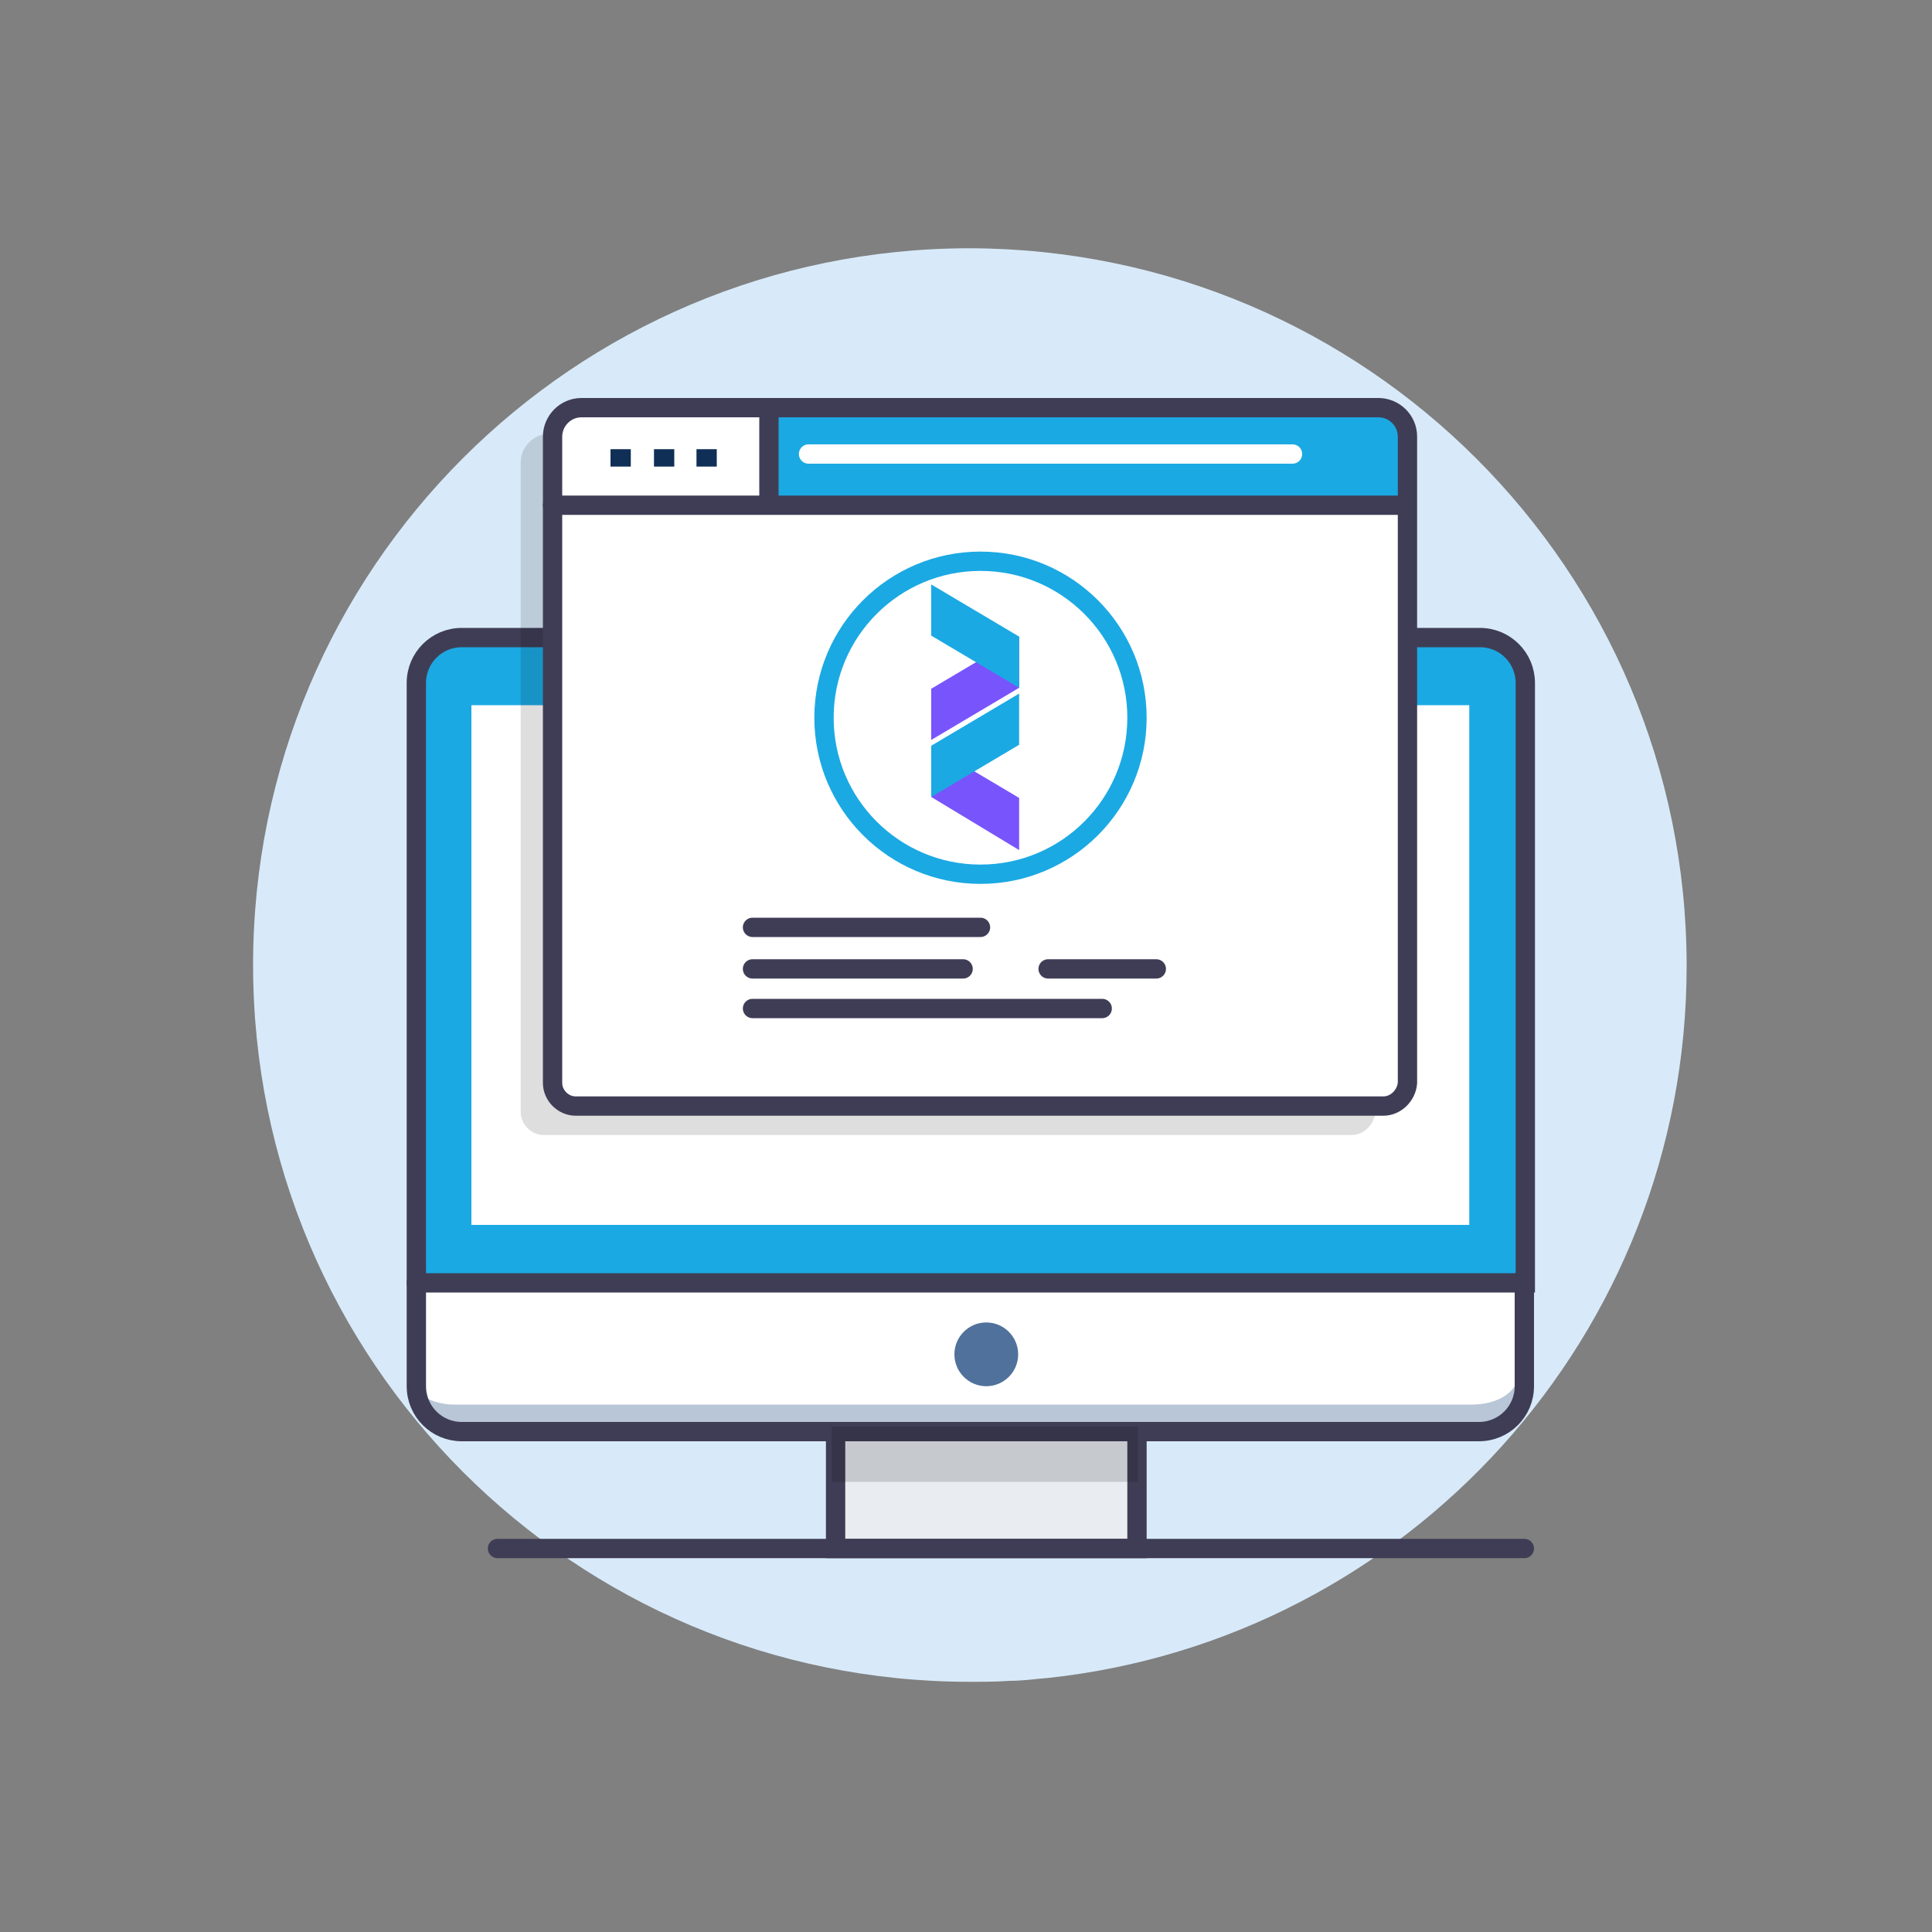 <?xml version="1.0" encoding="utf-8"?>
<!-- Generator: Adobe Illustrator 22.0.1, SVG Export Plug-In . SVG Version: 6.00 Build 0)  -->
<svg version="1.1" id="Layer_1" xmlns="http://www.w3.org/2000/svg" xmlns:xlink="http://www.w3.org/1999/xlink" x="0px" y="0px"
	 viewBox="0 0 200 200" style="enable-background:new 0 0 200 200;" xml:space="preserve">
<rect x="0" y="0" width="200" height="200" fill="#808080" stroke="none"/>
<style type="text/css">
	.st0{fill:#7AC943;}
	.st1{fill:#467229;}
	.st2{fill:#D8EAF9;}
	.st3{fill:#FFFFFF;}
	.st4{fill:#1BA9E3;}
	.st5{fill:#CE3028;}
	.st6{fill:#F3AD89;}
	.st7{fill:#7854FC;}
	.st8{fill:#49BAE9;}
	.st9{fill:#3F3D56;}
	.st10{fill:none;stroke:#3F3D56;stroke-width:2;stroke-miterlimit:10;}
	.st11{opacity:0.15;fill:#3F3D56;}
	.st12{opacity:0.26;fill:#FFFFFF;}
	.st13{fill:none;stroke:#3F3D56;stroke-width:2;stroke-linecap:round;stroke-miterlimit:10;}
	.st14{fill:none;stroke:#1BA9E3;stroke-width:3.5;stroke-linecap:round;stroke-miterlimit:10;}
	.st15{opacity:0.5;fill:#1BA9E3;}
	.st16{opacity:0.34;fill:#FFFFFF;}
	.st17{opacity:0.64;fill:#FFFFFF;}
	.st18{opacity:0.56;fill:#FFFFFF;}
	.st19{opacity:0.7;fill:#FFFFFF;}
	.st20{opacity:0.65;fill:#FFFFFF;}
	.st21{fill:none;stroke:#FFFFFF;stroke-width:1.5;stroke-linecap:round;stroke-miterlimit:10;}
	.st22{fill:none;stroke:#3F3D56;stroke-width:2;stroke-linecap:round;stroke-linejoin:round;stroke-miterlimit:10;}
	.st23{fill:#F19377;}
	.st24{fill:#E9EDF2;}
	.st25{opacity:0.4;fill:#50719B;}
	.st26{fill:#50719B;}
	.st27{opacity:0.15;}
	.st28{opacity:0.13;}
	.st29{fill:none;stroke:#FFFFFF;stroke-width:2;stroke-linecap:round;stroke-miterlimit:10;}
	.st30{fill:#0F2F56;}
	.st31{fill:none;stroke:#3F3D56;stroke-linecap:round;stroke-miterlimit:10;}
	.st32{fill:none;stroke:#1BA9E3;stroke-width:2;stroke-linecap:round;stroke-miterlimit:10;}
	.st33{fill:#FAC1B6;}
	.st34{fill:#F3B9B0;}
	.st35{fill:#FBB3A8;}
	.st36{fill:#F7D5C4;}
	.st37{opacity:0.3;clip-path:url(#SVGID_2_);fill:#81AB4B;}
	.st38{clip-path:url(#SVGID_4_);}
	.st39{opacity:0.3;fill:#95BD63;}
	.st40{opacity:0.3;clip-path:url(#SVGID_6_);fill:#81AB4B;}
	.st41{opacity:0.3;clip-path:url(#SVGID_8_);fill:#81AB4B;}
	.st42{fill:#7FB553;}
	.st43{fill:#6DA032;}
	.st44{fill:#CBD65E;}
	.st45{fill:#96BB51;}
	.st46{fill:#ABC557;}
	.st47{opacity:0.5;fill:#FFFFFF;}
	.st48{fill:#85A343;}
	.st49{fill:#B1A393;}
	.st50{fill:#EDD5BF;}
	.st51{fill:#E05B36;}
	.st52{fill:#EE762C;}
	.st53{fill:#E1A978;}
	.st54{fill:#604C47;}
	.st55{fill:#A17F65;}
	.st56{fill:#6CAF51;}
	.st57{fill:#297602;}
	.st58{fill:#297000;}
	.st59{fill:#388409;}
	.st60{fill:#F04E41;}
	.st61{fill:#F04E40;}
	.st62{fill:#F3735C;}
	.st63{fill:#417602;}
	.st64{fill:#417000;}
	.st65{fill:#528409;}
	.st66{fill:#FF4F77;}
	.st67{fill:#FF6086;}
	.st68{fill:#FF7596;}
	.st69{fill:#FF3D6B;}
	.st70{fill:#EE292E;}
	.st71{fill:#7EA61F;}
	.st72{fill:#68990A;}
	.st73{fill:#56860C;}
	.st74{fill:#FFDD60;}
	.st75{fill:#FFCB4E;}
	.st76{fill:#ECAE01;}
	.st77{fill:#F68E21;}
	.st78{fill:#FDD152;}
	.st79{fill:none;}
	.st80{fill:#E0E69E;}
	.st81{opacity:0.23;}
	.st82{fill:#A4DDF4;}
	.st83{opacity:0.25;fill:#FFFFFF;}
	.st84{opacity:0.44;fill:#FFFFFF;}
</style>
<path class="st2" d="M174.6,100c0,38.2-28.9,69.7-66.1,73.7c-1.3,0.1-2.6,0.3-4,0.3c-1.4,0.1-2.7,0.1-4.1,0.1
	c-41,0-74.2-33.2-74.2-74.2c0-41,33.2-74.2,74.2-74.2C141.4,25.8,174.6,59,174.6,100z"/>
<rect x="47.2" y="70.8" class="st3" width="106.4" height="60.2"/>
<rect x="86.5" y="135.9" class="st24" width="31.2" height="24.8"/>
<rect x="86.5" y="135.9" class="st13" width="31.2" height="24.4"/>
<path class="st4" d="M157.8,70.7v62.1H43.1V70.7c0-2.6,2.1-4.7,4.7-4.7h105.4C155.7,66,157.8,68.1,157.8,70.7z M152.1,126.8V73H48.8
	v53.8H152.1z"/>
<path class="st3" d="M157.8,132.8v10.7c0,2.6-2.1,4.7-4.7,4.7H47.8c-2.6,0-4.7-2.1-4.7-4.7v-10.7H157.8z"/>
<path class="st25" d="M157.8,138.3v6.8c0,1.6-2.1,3-4.7,3H47.8c-2.6,0-4.7-1.3-4.7-3V144c0.8,0.8,2.3,1.4,3.9,1.4h105.4
	c2.6,0,4.7-1.3,4.7-3v-4.1H157.8z"/>
<path class="st13" d="M157.8,132.8v10.7c0,2.6-2.1,4.7-4.7,4.7h-40.6H88.3H47.8c-2.6,0-4.7-2.1-4.7-4.7v-10.7V70.7
	c0-2.6,2.1-4.7,4.7-4.7h105.4c2.6,0,4.7,2.1,4.7,4.7V132.8z"/>
<line class="st13" x1="43.1" y1="132.8" x2="157.8" y2="132.8"/>
<circle class="st26" cx="102.1" cy="140.2" r="3.3"/>
<rect x="86.1" y="147.7" class="st27" width="31.7" height="5.7"/>
<line class="st13" x1="51.5" y1="160.3" x2="157.8" y2="160.3"/>
<g>
	<path class="st28" d="M139.9,117.5H56.3c-1.3,0-2.4-1.1-2.4-2.4V47.9c0-1.6,1.3-3,3-3h82.5c1.6,0,3,1.3,3,3V115
		C142.3,116.4,141.2,117.5,139.9,117.5z"/>
	<path class="st3" d="M143.2,114.5H59.6c-1.3,0-2.4-1.1-2.4-2.4V45c0-1.6,1.3-3,3-3h82.5c1.6,0,3,1.3,3,3v67.1
		C145.6,113.4,144.5,114.5,143.2,114.5z"/>
	<path class="st4" d="M145.2,52.3H79.6v-9.6h63.9c0.9,0,1.6,0.7,1.6,1.6V52.3z"/>
	<path class="st13" d="M143.2,114.5H59.6c-1.3,0-2.4-1.1-2.4-2.4V45.2c0-1.6,1.3-3,3-3h82.5c1.6,0,3,1.3,3,3v66.9
		C145.6,113.4,144.5,114.5,143.2,114.5z"/>
	<line class="st13" x1="57.2" y1="52.3" x2="145.6" y2="52.3"/>
	<line class="st13" x1="79.6" y1="42.2" x2="79.6" y2="51.8"/>
	<line class="st29" x1="83.7" y1="47" x2="133.8" y2="47"/>
	<rect x="63.2" y="46.5" class="st30" width="2.1" height="1.8"/>
	<rect x="67.7" y="46.5" class="st30" width="2.1" height="1.8"/>
	<rect x="72.1" y="46.5" class="st30" width="2.1" height="1.8"/>
</g>
<g>
	<g>
		<polygon class="st7" points="105.5,65.9 96.4,71.3 96.4,76.6 105.5,71.2 		"/>
		<polygon class="st7" points="96.4,77.2 105.5,82.6 105.5,88 96.4,82.5 		"/>
		<polygon class="st4" points="105.5,71.2 96.4,65.8 96.4,60.5 105.5,65.9 		"/>
		<polygon class="st4" points="96.4,82.5 105.5,77.1 105.5,71.8 96.4,77.2 		"/>
	</g>
	<circle class="st32" cx="101.5" cy="74.3" r="16.2"/>
</g>
<g>
	<line class="st13" x1="77.9" y1="96" x2="101.5" y2="96"/>
	<line class="st13" x1="108.5" y1="100.3" x2="119.7" y2="100.3"/>
	<line class="st13" x1="77.9" y1="100.3" x2="99.7" y2="100.3"/>
	<line class="st13" x1="77.9" y1="104.4" x2="114.1" y2="104.4"/>
</g>
</svg>
